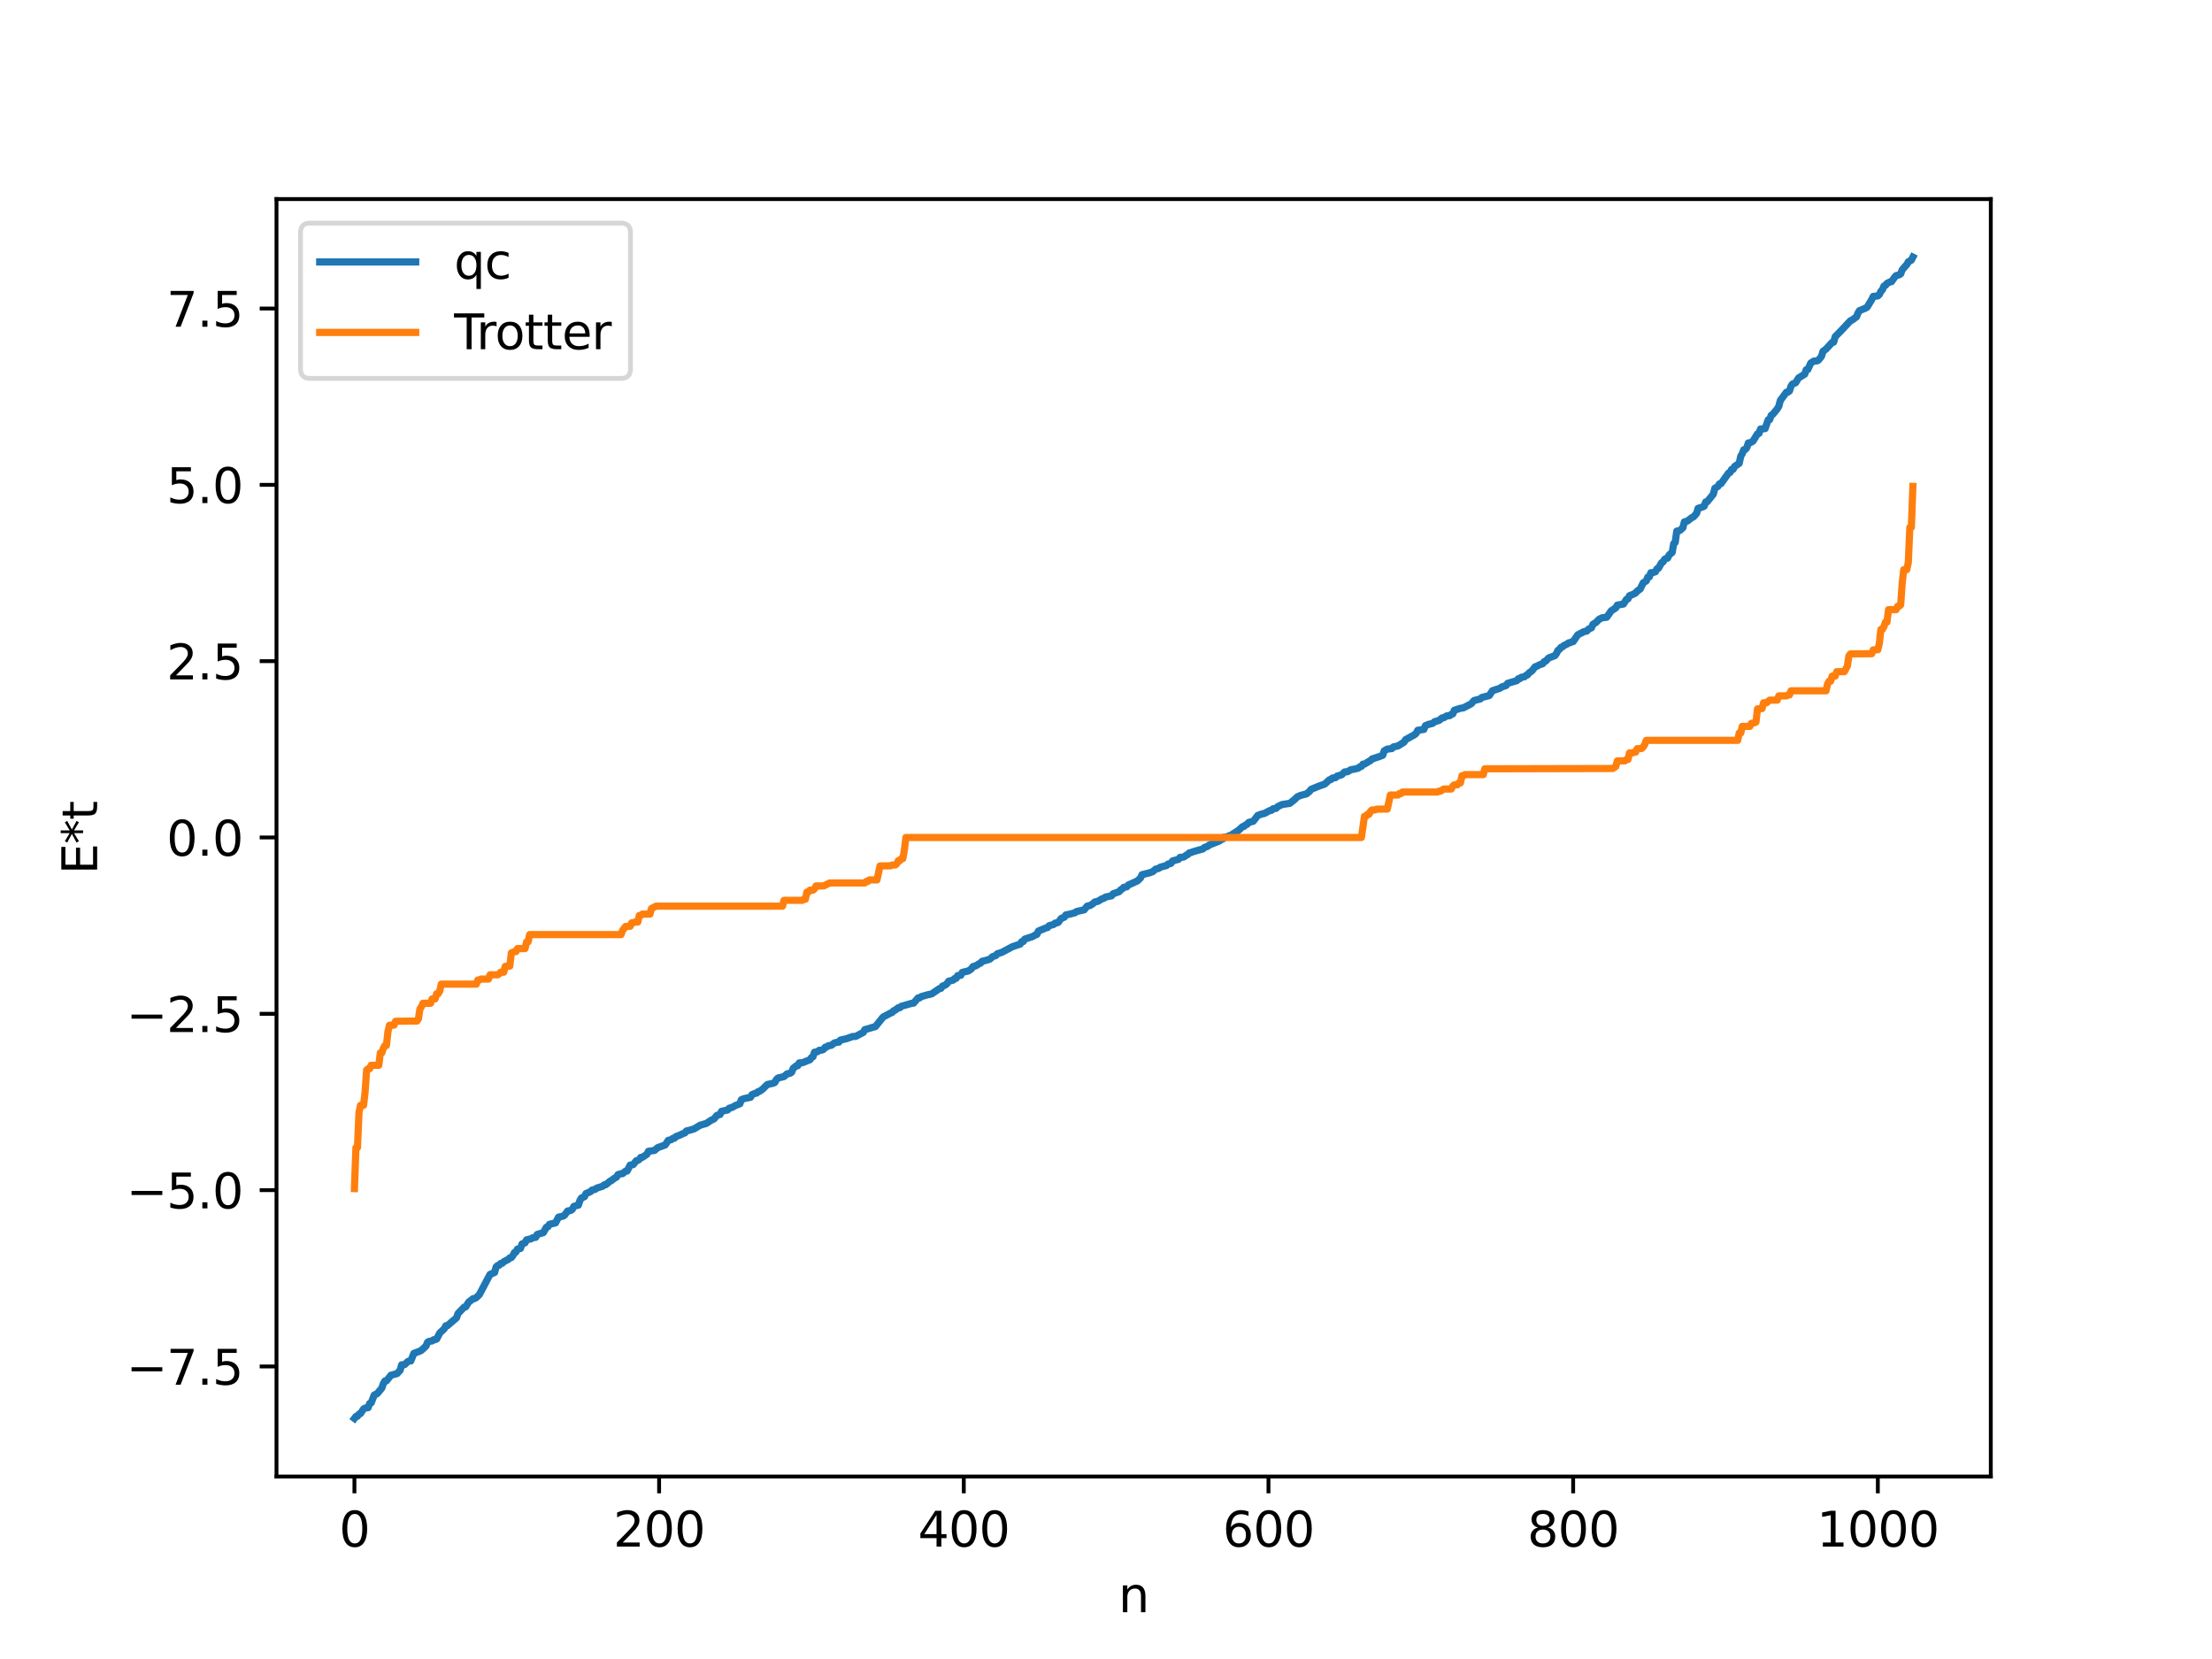 <?xml version="1.0" encoding="utf-8" standalone="no"?>
<!DOCTYPE svg PUBLIC "-//W3C//DTD SVG 1.1//EN"
  "http://www.w3.org/Graphics/SVG/1.1/DTD/svg11.dtd">
<svg xmlns:xlink="http://www.w3.org/1999/xlink" width="460.8pt" height="345.6pt" viewBox="0 0 460.8 345.6" xmlns="http://www.w3.org/2000/svg" version="1.1">
 <defs>
  <style type="text/css">*{stroke-linejoin: round; stroke-linecap: butt}</style>
 </defs>
 <g id="figure_1">
  <g id="patch_1">
   <path d="M 0 345.6 
L 460.8 345.6 
L 460.8 0 
L 0 0 
z
" style="fill: #ffffff"/>
  </g>
  <g id="axes_1">
   <g id="patch_2">
    <path d="M 57.6 307.584 
L 414.72 307.584 
L 414.72 41.472 
L 57.6 41.472 
z
" style="fill: #ffffff"/>
   </g>
   <g id="matplotlib.axis_1">
    <g id="xtick_1">
     <g id="line2d_1">
      <defs>
       <path id="m55d0821cdb" d="M 0 0 
L 0 3.5 
" style="stroke: #000000; stroke-width: 0.8"/>
      </defs>
      <g>
       <use xlink:href="#m55d0821cdb" x="73.833" y="307.584" style="stroke: #000000; stroke-width: 0.8"/>
      </g>
     </g>
     <g id="text_1">
      <!-- 0 -->
      <g transform="translate(70.651 322.182) scale(0.1 -0.1)">
       <defs>
        <path id="DejaVuSans-30" d="M 2034 4250 
Q 1547 4250 1301 3770 
Q 1056 3291 1056 2328 
Q 1056 1369 1301 889 
Q 1547 409 2034 409 
Q 2525 409 2770 889 
Q 3016 1369 3016 2328 
Q 3016 3291 2770 3770 
Q 2525 4250 2034 4250 
z
M 2034 4750 
Q 2819 4750 3233 4129 
Q 3647 3509 3647 2328 
Q 3647 1150 3233 529 
Q 2819 -91 2034 -91 
Q 1250 -91 836 529 
Q 422 1150 422 2328 
Q 422 3509 836 4129 
Q 1250 4750 2034 4750 
z
" transform="scale(0.016)"/>
       </defs>
       <use xlink:href="#DejaVuSans-30"/>
      </g>
     </g>
    </g>
    <g id="xtick_2">
     <g id="line2d_2">
      <g>
       <use xlink:href="#m55d0821cdb" x="137.304" y="307.584" style="stroke: #000000; stroke-width: 0.8"/>
      </g>
     </g>
     <g id="text_2">
      <!-- 200 -->
      <g transform="translate(127.76 322.182) scale(0.1 -0.1)">
       <defs>
        <path id="DejaVuSans-32" d="M 1228 531 
L 3431 531 
L 3431 0 
L 469 0 
L 469 531 
Q 828 903 1448 1529 
Q 2069 2156 2228 2338 
Q 2531 2678 2651 2914 
Q 2772 3150 2772 3378 
Q 2772 3750 2511 3984 
Q 2250 4219 1831 4219 
Q 1534 4219 1204 4116 
Q 875 4013 500 3803 
L 500 4441 
Q 881 4594 1212 4672 
Q 1544 4750 1819 4750 
Q 2544 4750 2975 4387 
Q 3406 4025 3406 3419 
Q 3406 3131 3298 2873 
Q 3191 2616 2906 2266 
Q 2828 2175 2409 1742 
Q 1991 1309 1228 531 
z
" transform="scale(0.016)"/>
       </defs>
       <use xlink:href="#DejaVuSans-32"/>
       <use xlink:href="#DejaVuSans-30" x="63.623"/>
       <use xlink:href="#DejaVuSans-30" x="127.246"/>
      </g>
     </g>
    </g>
    <g id="xtick_3">
     <g id="line2d_3">
      <g>
       <use xlink:href="#m55d0821cdb" x="200.775" y="307.584" style="stroke: #000000; stroke-width: 0.8"/>
      </g>
     </g>
     <g id="text_3">
      <!-- 400 -->
      <g transform="translate(191.231 322.182) scale(0.1 -0.1)">
       <defs>
        <path id="DejaVuSans-34" d="M 2419 4116 
L 825 1625 
L 2419 1625 
L 2419 4116 
z
M 2253 4666 
L 3047 4666 
L 3047 1625 
L 3713 1625 
L 3713 1100 
L 3047 1100 
L 3047 0 
L 2419 0 
L 2419 1100 
L 313 1100 
L 313 1709 
L 2253 4666 
z
" transform="scale(0.016)"/>
       </defs>
       <use xlink:href="#DejaVuSans-34"/>
       <use xlink:href="#DejaVuSans-30" x="63.623"/>
       <use xlink:href="#DejaVuSans-30" x="127.246"/>
      </g>
     </g>
    </g>
    <g id="xtick_4">
     <g id="line2d_4">
      <g>
       <use xlink:href="#m55d0821cdb" x="264.246" y="307.584" style="stroke: #000000; stroke-width: 0.8"/>
      </g>
     </g>
     <g id="text_4">
      <!-- 600 -->
      <g transform="translate(254.702 322.182) scale(0.1 -0.1)">
       <defs>
        <path id="DejaVuSans-36" d="M 2113 2584 
Q 1688 2584 1439 2293 
Q 1191 2003 1191 1497 
Q 1191 994 1439 701 
Q 1688 409 2113 409 
Q 2538 409 2786 701 
Q 3034 994 3034 1497 
Q 3034 2003 2786 2293 
Q 2538 2584 2113 2584 
z
M 3366 4563 
L 3366 3988 
Q 3128 4100 2886 4159 
Q 2644 4219 2406 4219 
Q 1781 4219 1451 3797 
Q 1122 3375 1075 2522 
Q 1259 2794 1537 2939 
Q 1816 3084 2150 3084 
Q 2853 3084 3261 2657 
Q 3669 2231 3669 1497 
Q 3669 778 3244 343 
Q 2819 -91 2113 -91 
Q 1303 -91 875 529 
Q 447 1150 447 2328 
Q 447 3434 972 4092 
Q 1497 4750 2381 4750 
Q 2619 4750 2861 4703 
Q 3103 4656 3366 4563 
z
" transform="scale(0.016)"/>
       </defs>
       <use xlink:href="#DejaVuSans-36"/>
       <use xlink:href="#DejaVuSans-30" x="63.623"/>
       <use xlink:href="#DejaVuSans-30" x="127.246"/>
      </g>
     </g>
    </g>
    <g id="xtick_5">
     <g id="line2d_5">
      <g>
       <use xlink:href="#m55d0821cdb" x="327.717" y="307.584" style="stroke: #000000; stroke-width: 0.8"/>
      </g>
     </g>
     <g id="text_5">
      <!-- 800 -->
      <g transform="translate(318.173 322.182) scale(0.1 -0.1)">
       <defs>
        <path id="DejaVuSans-38" d="M 2034 2216 
Q 1584 2216 1326 1975 
Q 1069 1734 1069 1313 
Q 1069 891 1326 650 
Q 1584 409 2034 409 
Q 2484 409 2743 651 
Q 3003 894 3003 1313 
Q 3003 1734 2745 1975 
Q 2488 2216 2034 2216 
z
M 1403 2484 
Q 997 2584 770 2862 
Q 544 3141 544 3541 
Q 544 4100 942 4425 
Q 1341 4750 2034 4750 
Q 2731 4750 3128 4425 
Q 3525 4100 3525 3541 
Q 3525 3141 3298 2862 
Q 3072 2584 2669 2484 
Q 3125 2378 3379 2068 
Q 3634 1759 3634 1313 
Q 3634 634 3220 271 
Q 2806 -91 2034 -91 
Q 1263 -91 848 271 
Q 434 634 434 1313 
Q 434 1759 690 2068 
Q 947 2378 1403 2484 
z
M 1172 3481 
Q 1172 3119 1398 2916 
Q 1625 2713 2034 2713 
Q 2441 2713 2670 2916 
Q 2900 3119 2900 3481 
Q 2900 3844 2670 4047 
Q 2441 4250 2034 4250 
Q 1625 4250 1398 4047 
Q 1172 3844 1172 3481 
z
" transform="scale(0.016)"/>
       </defs>
       <use xlink:href="#DejaVuSans-38"/>
       <use xlink:href="#DejaVuSans-30" x="63.623"/>
       <use xlink:href="#DejaVuSans-30" x="127.246"/>
      </g>
     </g>
    </g>
    <g id="xtick_6">
     <g id="line2d_6">
      <g>
       <use xlink:href="#m55d0821cdb" x="391.188" y="307.584" style="stroke: #000000; stroke-width: 0.8"/>
      </g>
     </g>
     <g id="text_6">
      <!-- 1000 -->
      <g transform="translate(378.463 322.182) scale(0.1 -0.1)">
       <defs>
        <path id="DejaVuSans-31" d="M 794 531 
L 1825 531 
L 1825 4091 
L 703 3866 
L 703 4441 
L 1819 4666 
L 2450 4666 
L 2450 531 
L 3481 531 
L 3481 0 
L 794 0 
L 794 531 
z
" transform="scale(0.016)"/>
       </defs>
       <use xlink:href="#DejaVuSans-31"/>
       <use xlink:href="#DejaVuSans-30" x="63.623"/>
       <use xlink:href="#DejaVuSans-30" x="127.246"/>
       <use xlink:href="#DejaVuSans-30" x="190.869"/>
      </g>
     </g>
    </g>
    <g id="text_7">
     <!-- n -->
     <g transform="translate(232.991 335.861) scale(0.1 -0.1)">
      <defs>
       <path id="DejaVuSans-6e" d="M 3513 2113 
L 3513 0 
L 2938 0 
L 2938 2094 
Q 2938 2591 2744 2837 
Q 2550 3084 2163 3084 
Q 1697 3084 1428 2787 
Q 1159 2491 1159 1978 
L 1159 0 
L 581 0 
L 581 3500 
L 1159 3500 
L 1159 2956 
Q 1366 3272 1645 3428 
Q 1925 3584 2291 3584 
Q 2894 3584 3203 3211 
Q 3513 2838 3513 2113 
z
" transform="scale(0.016)"/>
      </defs>
      <use xlink:href="#DejaVuSans-6e"/>
     </g>
    </g>
   </g>
   <g id="matplotlib.axis_2">
    <g id="ytick_1">
     <g id="line2d_7">
      <defs>
       <path id="mac37531fe4" d="M 0 0 
L -3.5 0 
" style="stroke: #000000; stroke-width: 0.8"/>
      </defs>
      <g>
       <use xlink:href="#mac37531fe4" x="57.6" y="284.657" style="stroke: #000000; stroke-width: 0.8"/>
      </g>
     </g>
     <g id="text_8">
      <!-- −7.5 -->
      <g transform="translate(26.317 288.456) scale(0.1 -0.1)">
       <defs>
        <path id="DejaVuSans-2212" d="M 678 2272 
L 4684 2272 
L 4684 1741 
L 678 1741 
L 678 2272 
z
" transform="scale(0.016)"/>
        <path id="DejaVuSans-37" d="M 525 4666 
L 3525 4666 
L 3525 4397 
L 1831 0 
L 1172 0 
L 2766 4134 
L 525 4134 
L 525 4666 
z
" transform="scale(0.016)"/>
        <path id="DejaVuSans-2e" d="M 684 794 
L 1344 794 
L 1344 0 
L 684 0 
L 684 794 
z
" transform="scale(0.016)"/>
        <path id="DejaVuSans-35" d="M 691 4666 
L 3169 4666 
L 3169 4134 
L 1269 4134 
L 1269 2991 
Q 1406 3038 1543 3061 
Q 1681 3084 1819 3084 
Q 2600 3084 3056 2656 
Q 3513 2228 3513 1497 
Q 3513 744 3044 326 
Q 2575 -91 1722 -91 
Q 1428 -91 1123 -41 
Q 819 9 494 109 
L 494 744 
Q 775 591 1075 516 
Q 1375 441 1709 441 
Q 2250 441 2565 725 
Q 2881 1009 2881 1497 
Q 2881 1984 2565 2268 
Q 2250 2553 1709 2553 
Q 1456 2553 1204 2497 
Q 953 2441 691 2322 
L 691 4666 
z
" transform="scale(0.016)"/>
       </defs>
       <use xlink:href="#DejaVuSans-2212"/>
       <use xlink:href="#DejaVuSans-37" x="83.789"/>
       <use xlink:href="#DejaVuSans-2e" x="147.412"/>
       <use xlink:href="#DejaVuSans-35" x="179.199"/>
      </g>
     </g>
    </g>
    <g id="ytick_2">
     <g id="line2d_8">
      <g>
       <use xlink:href="#mac37531fe4" x="57.6" y="247.925" style="stroke: #000000; stroke-width: 0.8"/>
      </g>
     </g>
     <g id="text_9">
      <!-- −5.0 -->
      <g transform="translate(26.317 251.725) scale(0.1 -0.1)">
       <use xlink:href="#DejaVuSans-2212"/>
       <use xlink:href="#DejaVuSans-35" x="83.789"/>
       <use xlink:href="#DejaVuSans-2e" x="147.412"/>
       <use xlink:href="#DejaVuSans-30" x="179.199"/>
      </g>
     </g>
    </g>
    <g id="ytick_3">
     <g id="line2d_9">
      <g>
       <use xlink:href="#mac37531fe4" x="57.6" y="211.194" style="stroke: #000000; stroke-width: 0.8"/>
      </g>
     </g>
     <g id="text_10">
      <!-- −2.5 -->
      <g transform="translate(26.317 214.993) scale(0.1 -0.1)">
       <use xlink:href="#DejaVuSans-2212"/>
       <use xlink:href="#DejaVuSans-32" x="83.789"/>
       <use xlink:href="#DejaVuSans-2e" x="147.412"/>
       <use xlink:href="#DejaVuSans-35" x="179.199"/>
      </g>
     </g>
    </g>
    <g id="ytick_4">
     <g id="line2d_10">
      <g>
       <use xlink:href="#mac37531fe4" x="57.6" y="174.463" style="stroke: #000000; stroke-width: 0.8"/>
      </g>
     </g>
     <g id="text_11">
      <!-- 0.0 -->
      <g transform="translate(34.697 178.262) scale(0.1 -0.1)">
       <use xlink:href="#DejaVuSans-30"/>
       <use xlink:href="#DejaVuSans-2e" x="63.623"/>
       <use xlink:href="#DejaVuSans-30" x="95.41"/>
      </g>
     </g>
    </g>
    <g id="ytick_5">
     <g id="line2d_11">
      <g>
       <use xlink:href="#mac37531fe4" x="57.6" y="137.732" style="stroke: #000000; stroke-width: 0.8"/>
      </g>
     </g>
     <g id="text_12">
      <!-- 2.5 -->
      <g transform="translate(34.697 141.531) scale(0.1 -0.1)">
       <use xlink:href="#DejaVuSans-32"/>
       <use xlink:href="#DejaVuSans-2e" x="63.623"/>
       <use xlink:href="#DejaVuSans-35" x="95.41"/>
      </g>
     </g>
    </g>
    <g id="ytick_6">
     <g id="line2d_12">
      <g>
       <use xlink:href="#mac37531fe4" x="57.6" y="101" style="stroke: #000000; stroke-width: 0.8"/>
      </g>
     </g>
     <g id="text_13">
      <!-- 5.0 -->
      <g transform="translate(34.697 104.8) scale(0.1 -0.1)">
       <use xlink:href="#DejaVuSans-35"/>
       <use xlink:href="#DejaVuSans-2e" x="63.623"/>
       <use xlink:href="#DejaVuSans-30" x="95.41"/>
      </g>
     </g>
    </g>
    <g id="ytick_7">
     <g id="line2d_13">
      <g>
       <use xlink:href="#mac37531fe4" x="57.6" y="64.269" style="stroke: #000000; stroke-width: 0.8"/>
      </g>
     </g>
     <g id="text_14">
      <!-- 7.5 -->
      <g transform="translate(34.697 68.068) scale(0.1 -0.1)">
       <use xlink:href="#DejaVuSans-37"/>
       <use xlink:href="#DejaVuSans-2e" x="63.623"/>
       <use xlink:href="#DejaVuSans-35" x="95.41"/>
      </g>
     </g>
    </g>
    <g id="text_15">
     <!-- E*t -->
     <g transform="translate(20.238 182.148) rotate(-90) scale(0.1 -0.1)">
      <defs>
       <path id="DejaVuSans-45" d="M 628 4666 
L 3578 4666 
L 3578 4134 
L 1259 4134 
L 1259 2753 
L 3481 2753 
L 3481 2222 
L 1259 2222 
L 1259 531 
L 3634 531 
L 3634 0 
L 628 0 
L 628 4666 
z
" transform="scale(0.016)"/>
       <path id="DejaVuSans-2a" d="M 3009 3897 
L 1888 3291 
L 3009 2681 
L 2828 2375 
L 1778 3009 
L 1778 1831 
L 1422 1831 
L 1422 3009 
L 372 2375 
L 191 2681 
L 1313 3291 
L 191 3897 
L 372 4206 
L 1422 3572 
L 1422 4750 
L 1778 4750 
L 1778 3572 
L 2828 4206 
L 3009 3897 
z
" transform="scale(0.016)"/>
       <path id="DejaVuSans-74" d="M 1172 4494 
L 1172 3500 
L 2356 3500 
L 2356 3053 
L 1172 3053 
L 1172 1153 
Q 1172 725 1289 603 
Q 1406 481 1766 481 
L 2356 481 
L 2356 0 
L 1766 0 
Q 1100 0 847 248 
Q 594 497 594 1153 
L 594 3053 
L 172 3053 
L 172 3500 
L 594 3500 
L 594 4494 
L 1172 4494 
z
" transform="scale(0.016)"/>
      </defs>
      <use xlink:href="#DejaVuSans-45"/>
      <use xlink:href="#DejaVuSans-2a" x="63.184"/>
      <use xlink:href="#DejaVuSans-74" x="113.184"/>
     </g>
    </g>
   </g>
   <g id="line2d_14">
    <path d="M 73.833 295.488 
L 74.15 295.074 
L 74.467 295.034 
L 74.785 294.591 
L 75.102 294.466 
L 75.737 293.517 
L 76.054 293.33 
L 76.689 293.243 
L 77.006 292.367 
L 77.324 292.238 
L 77.958 290.61 
L 78.593 290.308 
L 79.545 289.158 
L 79.862 288.226 
L 80.18 287.683 
L 80.497 287.657 
L 81.449 286.485 
L 82.719 286.141 
L 83.353 285.456 
L 83.671 284.319 
L 84.305 284.261 
L 84.94 283.645 
L 85.258 283.517 
L 85.575 283.51 
L 86.21 281.94 
L 87.479 281.458 
L 87.796 281.284 
L 88.748 280.4 
L 89.066 279.62 
L 89.383 279.431 
L 90.018 279.347 
L 90.335 279.086 
L 90.653 279.08 
L 90.97 278.933 
L 91.605 277.701 
L 92.557 276.791 
L 92.874 276.183 
L 93.191 276.165 
L 95.096 274.53 
L 95.413 273.633 
L 96.682 272.306 
L 97 272.257 
L 97.634 271.251 
L 98.586 270.519 
L 98.904 270.501 
L 99.221 270.31 
L 99.856 269.694 
L 102.077 265.49 
L 103.029 265.085 
L 103.347 263.945 
L 103.664 263.635 
L 103.981 263.579 
L 104.299 263.205 
L 104.616 263.167 
L 104.934 262.845 
L 105.886 262.355 
L 106.203 262.036 
L 106.52 261.982 
L 106.838 261.58 
L 107.155 260.947 
L 107.472 260.834 
L 107.79 260.21 
L 108.424 260.08 
L 108.742 259.148 
L 109.377 258.899 
L 109.694 258.286 
L 110.646 258.062 
L 110.963 257.848 
L 111.598 257.759 
L 111.915 257.155 
L 113.185 256.782 
L 113.82 255.659 
L 114.137 255.559 
L 114.454 255.05 
L 115.724 254.752 
L 116.358 253.555 
L 116.993 253.409 
L 117.31 253.346 
L 117.628 253.116 
L 118.262 252.268 
L 118.897 252.157 
L 119.215 251.936 
L 119.532 251.327 
L 120.167 251.117 
L 120.484 251.055 
L 120.801 250.098 
L 121.119 249.562 
L 121.753 249.297 
L 122.071 248.636 
L 123.023 248.246 
L 123.34 247.907 
L 123.975 247.772 
L 124.292 247.515 
L 125.562 247.109 
L 125.879 246.819 
L 126.196 246.795 
L 127.148 246.012 
L 127.466 245.892 
L 127.783 245.577 
L 128.418 245.219 
L 128.735 244.695 
L 129.37 244.517 
L 129.687 244.495 
L 130.322 243.969 
L 130.639 243.948 
L 131.274 242.71 
L 131.909 242.606 
L 132.543 241.807 
L 132.861 241.736 
L 133.178 241.537 
L 133.496 241.103 
L 133.813 241.099 
L 134.765 240.455 
L 135.082 239.836 
L 136.352 239.652 
L 136.986 239.09 
L 138.573 238.514 
L 139.208 237.56 
L 139.843 237.408 
L 140.16 237.143 
L 140.477 237.121 
L 140.795 236.776 
L 141.429 236.545 
L 142.381 236.107 
L 142.699 235.984 
L 143.016 235.588 
L 143.651 235.448 
L 144.603 235.157 
L 145.872 234.396 
L 147.142 234.032 
L 148.094 233.394 
L 148.729 233.099 
L 149.363 232.345 
L 149.998 232.167 
L 150.315 231.509 
L 151.585 231.224 
L 151.902 230.866 
L 152.537 230.686 
L 153.172 230.316 
L 154.124 229.94 
L 154.441 229.09 
L 155.076 228.844 
L 156.345 228.582 
L 156.662 228.034 
L 157.297 227.754 
L 157.615 227.72 
L 157.932 227.406 
L 158.249 227.335 
L 158.884 226.868 
L 159.836 225.93 
L 161.105 225.644 
L 161.423 225.48 
L 161.74 224.889 
L 162.058 224.575 
L 163.327 224.268 
L 163.962 223.707 
L 164.596 223.582 
L 164.914 223.36 
L 165.231 222.563 
L 165.866 222.038 
L 166.183 222.016 
L 166.5 221.42 
L 167.135 221.391 
L 168.722 220.762 
L 169.039 220.312 
L 169.357 220.138 
L 169.674 219.193 
L 170.309 219.08 
L 170.626 218.811 
L 171.261 218.736 
L 171.578 218.586 
L 171.896 218.155 
L 172.213 218.1 
L 172.53 217.858 
L 173.165 217.762 
L 173.8 217.276 
L 174.434 217.106 
L 174.752 217.099 
L 175.069 216.671 
L 176.339 216.38 
L 177.608 215.924 
L 178.243 215.904 
L 179.829 215.078 
L 180.147 214.503 
L 182.368 213.848 
L 183.955 211.873 
L 185.542 211.028 
L 185.859 210.904 
L 186.177 210.549 
L 186.494 210.421 
L 187.129 209.933 
L 187.446 209.927 
L 187.763 209.626 
L 188.715 209.359 
L 189.985 208.996 
L 190.302 208.982 
L 191.254 207.886 
L 191.572 207.879 
L 191.889 207.623 
L 193.158 207.251 
L 193.793 207.121 
L 194.11 207.03 
L 195.697 205.948 
L 196.015 205.891 
L 196.332 205.433 
L 196.967 205.171 
L 197.284 204.906 
L 197.601 204.413 
L 198.553 204.177 
L 198.871 203.84 
L 199.188 203.807 
L 199.505 203.231 
L 200.14 203.177 
L 200.458 202.566 
L 201.727 202.267 
L 202.362 201.829 
L 202.679 201.364 
L 203.314 201.183 
L 203.948 200.768 
L 204.266 200.64 
L 204.583 200.257 
L 205.218 200.112 
L 206.17 199.831 
L 206.805 199.264 
L 207.439 199.062 
L 207.757 198.691 
L 208.709 198.389 
L 210.93 197.206 
L 212.517 196.676 
L 212.834 196.181 
L 213.152 196.142 
L 213.469 195.637 
L 215.056 195.119 
L 215.691 194.768 
L 216.008 194.654 
L 216.325 193.953 
L 217.912 193.295 
L 218.229 193.22 
L 218.547 192.846 
L 219.499 192.572 
L 219.816 192.287 
L 220.134 192.269 
L 220.451 192.138 
L 221.086 191.315 
L 221.72 191.067 
L 222.038 190.593 
L 222.99 190.4 
L 223.624 190.226 
L 223.942 190.148 
L 224.259 189.893 
L 225.846 189.536 
L 226.481 188.762 
L 227.115 188.625 
L 227.75 188.194 
L 228.067 187.894 
L 228.702 187.762 
L 229.654 187.192 
L 229.972 187.129 
L 230.289 186.875 
L 231.558 186.61 
L 231.876 186.198 
L 233.145 185.748 
L 233.462 185.358 
L 233.78 185.19 
L 234.097 184.847 
L 234.732 184.737 
L 235.049 184.367 
L 236.953 183.507 
L 237.588 182.903 
L 237.905 182.217 
L 239.492 181.818 
L 240.127 181.586 
L 240.762 181.047 
L 241.396 180.895 
L 241.714 180.644 
L 242.983 180.316 
L 243.3 180.015 
L 243.935 179.857 
L 244.253 179.361 
L 245.522 179.008 
L 245.839 178.599 
L 246.474 178.568 
L 246.791 178.415 
L 247.109 178.136 
L 247.426 178.019 
L 247.743 177.67 
L 248.061 177.614 
L 248.696 177.38 
L 250.6 176.842 
L 250.917 176.528 
L 251.552 176.32 
L 251.869 176.054 
L 252.504 175.79 
L 253.773 175.301 
L 254.091 175.152 
L 254.408 174.868 
L 254.725 174.801 
L 255.043 174.391 
L 255.677 174.338 
L 255.995 174.11 
L 256.312 174.081 
L 257.581 173.24 
L 257.899 173.073 
L 258.851 172.204 
L 259.168 172.131 
L 259.486 171.833 
L 259.803 171.715 
L 260.12 171.331 
L 261.072 171.082 
L 262.024 169.864 
L 262.977 169.528 
L 263.294 169.502 
L 264.563 168.838 
L 264.881 168.806 
L 265.198 168.484 
L 265.833 168.397 
L 266.15 168.046 
L 267.102 167.594 
L 268.689 167.352 
L 269.641 166.592 
L 270.276 165.984 
L 270.91 165.707 
L 272.18 165.374 
L 272.815 164.835 
L 273.132 164.43 
L 274.719 163.778 
L 275.988 163.321 
L 276.94 162.446 
L 277.258 162.4 
L 277.575 162.079 
L 278.21 162.002 
L 278.527 161.689 
L 279.479 161.404 
L 280.114 160.813 
L 280.748 160.748 
L 281.383 160.355 
L 282.335 160.177 
L 282.97 160.006 
L 283.287 159.736 
L 283.605 159.655 
L 283.922 159.19 
L 284.239 159.186 
L 285.191 158.603 
L 285.509 158.439 
L 285.826 158.107 
L 287.413 157.586 
L 288.048 157.334 
L 288.365 156.402 
L 289 156.051 
L 289.952 155.942 
L 290.269 155.594 
L 291.221 155.397 
L 292.491 154.599 
L 292.808 154.084 
L 294.712 153.029 
L 295.029 152.731 
L 295.347 152.131 
L 296.616 151.946 
L 296.934 151.168 
L 297.568 150.904 
L 298.203 150.758 
L 298.52 150.651 
L 298.838 150.353 
L 299.79 150.069 
L 300.424 149.545 
L 300.742 149.526 
L 301.377 149.137 
L 302.011 149.079 
L 302.329 148.804 
L 302.646 148.711 
L 302.963 147.956 
L 304.233 147.554 
L 304.867 147.454 
L 306.454 146.626 
L 307.089 145.927 
L 308.358 145.613 
L 308.676 145.305 
L 310.262 144.878 
L 310.897 143.897 
L 312.484 143.366 
L 312.801 143.118 
L 313.753 142.804 
L 314.071 142.351 
L 315.975 141.797 
L 316.292 141.393 
L 316.61 141.391 
L 316.927 141.08 
L 317.562 140.998 
L 317.879 140.702 
L 318.196 140.606 
L 318.514 140.19 
L 319.148 139.735 
L 319.783 138.911 
L 320.1 138.809 
L 320.735 138.475 
L 321.37 138.267 
L 321.687 137.824 
L 322.005 137.717 
L 322.639 137.058 
L 323.909 136.583 
L 324.226 136.156 
L 324.543 135.49 
L 324.861 135.274 
L 325.178 134.853 
L 325.496 134.744 
L 325.813 134.454 
L 326.448 134.175 
L 326.765 133.925 
L 327.082 133.893 
L 327.4 133.709 
L 327.717 133.659 
L 328.669 132.257 
L 329.939 131.593 
L 330.573 131.456 
L 330.891 131.085 
L 331.525 130.792 
L 331.843 130.059 
L 332.477 129.66 
L 333.112 129.018 
L 333.747 128.687 
L 334.699 128.59 
L 335.651 127.241 
L 336.603 126.62 
L 336.92 126.055 
L 338.19 125.834 
L 338.824 124.856 
L 339.142 124.747 
L 339.459 124.095 
L 340.094 123.849 
L 340.729 123.529 
L 341.046 123.146 
L 341.681 122.699 
L 342.315 121.406 
L 342.95 121.009 
L 343.267 120.227 
L 343.585 120.173 
L 343.902 119.31 
L 344.22 119.307 
L 344.854 119.107 
L 345.172 118.507 
L 345.489 118.379 
L 346.124 117.251 
L 346.441 117.054 
L 346.758 116.523 
L 347.076 116.332 
L 347.393 116.273 
L 347.71 115.607 
L 348.345 115.082 
L 348.662 113.254 
L 348.98 112.988 
L 349.297 110.645 
L 349.932 110.509 
L 350.567 109.957 
L 350.884 108.721 
L 351.519 108.535 
L 352.471 107.816 
L 352.788 107.674 
L 353.423 106.963 
L 353.74 105.899 
L 354.375 105.711 
L 355.01 105.454 
L 355.327 104.568 
L 355.644 104.518 
L 356.914 102.94 
L 357.231 101.725 
L 357.866 101.332 
L 358.183 100.808 
L 358.5 100.763 
L 359.453 99.44 
L 360.087 98.555 
L 360.405 98.424 
L 360.722 97.794 
L 361.039 97.778 
L 361.357 97.163 
L 362.309 96.53 
L 362.626 95.046 
L 362.943 94.505 
L 363.261 93.694 
L 363.578 93.644 
L 363.896 93.257 
L 364.213 92.273 
L 364.53 92.259 
L 365.165 91.919 
L 366.117 90.373 
L 366.434 90.277 
L 366.752 89.368 
L 367.704 89.287 
L 368.339 87.464 
L 368.656 87.409 
L 368.973 86.523 
L 369.291 86.318 
L 370.243 85.177 
L 370.56 84.625 
L 370.877 83.417 
L 372.147 81.708 
L 372.464 81.683 
L 372.781 81.445 
L 373.099 80.438 
L 373.416 79.998 
L 374.051 79.74 
L 374.686 78.731 
L 375.955 77.941 
L 376.272 77.019 
L 376.59 76.992 
L 377.224 75.623 
L 377.859 75.227 
L 378.494 75.185 
L 378.811 75.03 
L 379.446 74.24 
L 379.763 73.197 
L 380.398 72.717 
L 381.667 71.33 
L 381.985 71.279 
L 382.302 70.14 
L 383.572 68.851 
L 385.476 66.818 
L 385.793 66.69 
L 386.745 66.004 
L 387.062 65.182 
L 387.38 64.699 
L 388.649 64.183 
L 388.967 63.974 
L 389.919 62.401 
L 390.236 61.742 
L 391.188 61.644 
L 391.505 61.344 
L 391.823 60.686 
L 392.14 60.368 
L 392.458 59.592 
L 392.775 59.446 
L 393.092 59.04 
L 393.727 58.724 
L 394.044 58.669 
L 394.679 57.755 
L 394.996 57.414 
L 395.631 57.25 
L 395.948 57.048 
L 396.266 56.199 
L 396.9 55.453 
L 397.218 55.125 
L 397.535 54.536 
L 398.17 54.185 
L 398.487 53.568 
L 398.487 53.568 
" clip-path="url(#p51f44559a9)" style="fill: none; stroke: #1f77b4; stroke-width: 1.5; stroke-linecap: square"/>
   </g>
   <g id="line2d_15">
    <path d="M 73.833 247.6 
L 74.15 239.066 
L 74.467 239.066 
L 74.785 231.771 
L 75.102 230.256 
L 75.737 230.256 
L 76.054 227.526 
L 76.372 222.918 
L 76.689 222.635 
L 77.006 222.635 
L 77.324 221.922 
L 78.91 221.922 
L 79.228 219.323 
L 79.545 219.323 
L 79.862 218.382 
L 80.18 217.8 
L 80.497 217.8 
L 80.815 214.926 
L 81.132 213.573 
L 82.084 213.55 
L 82.401 212.749 
L 86.844 212.703 
L 87.162 212.265 
L 87.479 210.182 
L 87.796 209.721 
L 88.114 209 
L 89.7 209 
L 90.018 208.079 
L 90.653 208.079 
L 90.97 207.009 
L 91.287 207.009 
L 91.605 206.451 
L 91.922 205.017 
L 99.221 205.017 
L 99.539 204.163 
L 99.856 204.163 
L 100.173 203.96 
L 101.76 203.96 
L 102.077 203.075 
L 103.664 203.075 
L 103.981 202.875 
L 104.299 202.529 
L 104.934 202.529 
L 105.251 201.315 
L 106.203 201.254 
L 106.52 198.512 
L 107.155 198.241 
L 107.472 198.241 
L 107.79 197.61 
L 109.377 197.61 
L 109.694 196.225 
L 110.011 196.225 
L 110.329 194.694 
L 129.37 194.694 
L 129.687 193.825 
L 130.322 193.007 
L 131.274 192.955 
L 131.591 192.243 
L 131.909 192.243 
L 132.226 192.081 
L 132.861 192.081 
L 133.178 190.711 
L 133.496 190.711 
L 133.813 190.424 
L 135.4 190.424 
L 135.717 189.256 
L 136.669 188.769 
L 163.01 188.769 
L 163.327 187.557 
L 167.135 187.557 
L 167.453 187.335 
L 167.77 187.335 
L 168.087 185.835 
L 168.405 185.835 
L 168.722 185.434 
L 169.357 185.434 
L 169.674 185.176 
L 169.991 184.557 
L 171.578 184.557 
L 172.848 183.936 
L 180.147 183.936 
L 180.464 183.617 
L 180.781 183.617 
L 181.099 183.304 
L 182.686 183.304 
L 183.32 180.389 
L 185.542 180.363 
L 185.859 180.193 
L 186.494 180.193 
L 186.811 179.937 
L 187.129 179.296 
L 187.446 179.296 
L 187.763 178.862 
L 188.081 178.862 
L 188.398 177.049 
L 188.715 174.463 
L 283.605 174.463 
L 284.239 170.064 
L 284.557 170.064 
L 284.874 169.63 
L 285.191 169.63 
L 285.509 168.989 
L 285.826 168.733 
L 286.461 168.733 
L 286.778 168.563 
L 289 168.537 
L 289.634 165.621 
L 291.221 165.621 
L 291.539 165.309 
L 291.856 165.309 
L 292.173 164.99 
L 299.472 164.99 
L 299.79 164.805 
L 300.107 164.805 
L 300.742 164.369 
L 302.329 164.369 
L 302.646 163.75 
L 302.963 163.491 
L 303.598 163.491 
L 303.915 163.091 
L 304.233 163.091 
L 304.55 161.591 
L 304.867 161.591 
L 305.185 161.369 
L 308.993 161.369 
L 309.31 160.157 
L 335.968 160.091 
L 336.603 159.669 
L 336.92 158.501 
L 338.507 158.501 
L 338.824 158.215 
L 339.142 158.215 
L 339.459 156.845 
L 340.094 156.845 
L 340.411 156.683 
L 340.729 156.683 
L 341.046 155.971 
L 341.998 155.919 
L 342.315 155.602 
L 342.633 155.101 
L 342.95 154.231 
L 361.991 154.231 
L 362.309 152.701 
L 362.626 152.701 
L 362.943 151.316 
L 364.53 151.316 
L 364.848 150.684 
L 365.482 150.576 
L 365.8 150.414 
L 366.117 147.672 
L 367.069 147.611 
L 367.386 146.396 
L 368.021 146.396 
L 368.656 145.851 
L 370.243 145.851 
L 370.56 144.965 
L 372.147 144.965 
L 372.464 144.763 
L 372.781 144.763 
L 373.099 143.909 
L 380.398 143.909 
L 380.715 142.475 
L 381.033 141.917 
L 381.35 141.917 
L 381.667 140.847 
L 382.302 140.847 
L 382.62 139.926 
L 384.206 139.926 
L 384.841 138.744 
L 385.158 136.661 
L 385.476 136.223 
L 389.919 136.177 
L 390.236 135.376 
L 391.188 135.353 
L 391.505 134 
L 391.823 131.125 
L 392.14 131.125 
L 392.458 130.544 
L 392.775 129.603 
L 393.092 129.603 
L 393.41 127.003 
L 394.996 127.003 
L 395.314 126.29 
L 395.631 126.29 
L 395.948 126.008 
L 396.266 121.4 
L 396.583 118.67 
L 397.218 118.67 
L 397.535 117.155 
L 397.853 109.86 
L 398.17 109.86 
L 398.487 101.326 
L 398.487 101.326 
" clip-path="url(#p51f44559a9)" style="fill: none; stroke: #ff7f0e; stroke-width: 1.5; stroke-linecap: square"/>
   </g>
   <g id="patch_3">
    <path d="M 57.6 307.584 
L 57.6 41.472 
" style="fill: none; stroke: #000000; stroke-width: 0.8; stroke-linejoin: miter; stroke-linecap: square"/>
   </g>
   <g id="patch_4">
    <path d="M 414.72 307.584 
L 414.72 41.472 
" style="fill: none; stroke: #000000; stroke-width: 0.8; stroke-linejoin: miter; stroke-linecap: square"/>
   </g>
   <g id="patch_5">
    <path d="M 57.6 307.584 
L 414.72 307.584 
" style="fill: none; stroke: #000000; stroke-width: 0.8; stroke-linejoin: miter; stroke-linecap: square"/>
   </g>
   <g id="patch_6">
    <path d="M 57.6 41.472 
L 414.72 41.472 
" style="fill: none; stroke: #000000; stroke-width: 0.8; stroke-linejoin: miter; stroke-linecap: square"/>
   </g>
   <g id="legend_1">
    <g id="patch_7">
     <path d="M 64.6 78.828 
L 129.342 78.828 
Q 131.342 78.828 131.342 76.828 
L 131.342 48.472 
Q 131.342 46.472 129.342 46.472 
L 64.6 46.472 
Q 62.6 46.472 62.6 48.472 
L 62.6 76.828 
Q 62.6 78.828 64.6 78.828 
z
" style="fill: #ffffff; opacity: 0.8; stroke: #cccccc; stroke-linejoin: miter"/>
    </g>
    <g id="line2d_16">
     <path d="M 66.6 54.57 
L 76.6 54.57 
L 86.6 54.57 
" style="fill: none; stroke: #1f77b4; stroke-width: 1.5; stroke-linecap: square"/>
    </g>
    <g id="text_16">
     <!-- qc -->
     <g transform="translate(94.6 58.07) scale(0.1 -0.1)">
      <defs>
       <path id="DejaVuSans-71" d="M 947 1747 
Q 947 1113 1208 752 
Q 1469 391 1925 391 
Q 2381 391 2643 752 
Q 2906 1113 2906 1747 
Q 2906 2381 2643 2742 
Q 2381 3103 1925 3103 
Q 1469 3103 1208 2742 
Q 947 2381 947 1747 
z
M 2906 525 
Q 2725 213 2448 61 
Q 2172 -91 1784 -91 
Q 1150 -91 751 415 
Q 353 922 353 1747 
Q 353 2572 751 3078 
Q 1150 3584 1784 3584 
Q 2172 3584 2448 3432 
Q 2725 3281 2906 2969 
L 2906 3500 
L 3481 3500 
L 3481 -1331 
L 2906 -1331 
L 2906 525 
z
" transform="scale(0.016)"/>
       <path id="DejaVuSans-63" d="M 3122 3366 
L 3122 2828 
Q 2878 2963 2633 3030 
Q 2388 3097 2138 3097 
Q 1578 3097 1268 2742 
Q 959 2388 959 1747 
Q 959 1106 1268 751 
Q 1578 397 2138 397 
Q 2388 397 2633 464 
Q 2878 531 3122 666 
L 3122 134 
Q 2881 22 2623 -34 
Q 2366 -91 2075 -91 
Q 1284 -91 818 406 
Q 353 903 353 1747 
Q 353 2603 823 3093 
Q 1294 3584 2113 3584 
Q 2378 3584 2631 3529 
Q 2884 3475 3122 3366 
z
" transform="scale(0.016)"/>
      </defs>
      <use xlink:href="#DejaVuSans-71"/>
      <use xlink:href="#DejaVuSans-63" x="63.477"/>
     </g>
    </g>
    <g id="line2d_17">
     <path d="M 66.6 69.249 
L 76.6 69.249 
L 86.6 69.249 
" style="fill: none; stroke: #ff7f0e; stroke-width: 1.5; stroke-linecap: square"/>
    </g>
    <g id="text_17">
     <!-- Trotter -->
     <g transform="translate(94.6 72.749) scale(0.1 -0.1)">
      <defs>
       <path id="DejaVuSans-54" d="M -19 4666 
L 3928 4666 
L 3928 4134 
L 2272 4134 
L 2272 0 
L 1638 0 
L 1638 4134 
L -19 4134 
L -19 4666 
z
" transform="scale(0.016)"/>
       <path id="DejaVuSans-72" d="M 2631 2963 
Q 2534 3019 2420 3045 
Q 2306 3072 2169 3072 
Q 1681 3072 1420 2755 
Q 1159 2438 1159 1844 
L 1159 0 
L 581 0 
L 581 3500 
L 1159 3500 
L 1159 2956 
Q 1341 3275 1631 3429 
Q 1922 3584 2338 3584 
Q 2397 3584 2469 3576 
Q 2541 3569 2628 3553 
L 2631 2963 
z
" transform="scale(0.016)"/>
       <path id="DejaVuSans-6f" d="M 1959 3097 
Q 1497 3097 1228 2736 
Q 959 2375 959 1747 
Q 959 1119 1226 758 
Q 1494 397 1959 397 
Q 2419 397 2687 759 
Q 2956 1122 2956 1747 
Q 2956 2369 2687 2733 
Q 2419 3097 1959 3097 
z
M 1959 3584 
Q 2709 3584 3137 3096 
Q 3566 2609 3566 1747 
Q 3566 888 3137 398 
Q 2709 -91 1959 -91 
Q 1206 -91 779 398 
Q 353 888 353 1747 
Q 353 2609 779 3096 
Q 1206 3584 1959 3584 
z
" transform="scale(0.016)"/>
       <path id="DejaVuSans-65" d="M 3597 1894 
L 3597 1613 
L 953 1613 
Q 991 1019 1311 708 
Q 1631 397 2203 397 
Q 2534 397 2845 478 
Q 3156 559 3463 722 
L 3463 178 
Q 3153 47 2828 -22 
Q 2503 -91 2169 -91 
Q 1331 -91 842 396 
Q 353 884 353 1716 
Q 353 2575 817 3079 
Q 1281 3584 2069 3584 
Q 2775 3584 3186 3129 
Q 3597 2675 3597 1894 
z
M 3022 2063 
Q 3016 2534 2758 2815 
Q 2500 3097 2075 3097 
Q 1594 3097 1305 2825 
Q 1016 2553 972 2059 
L 3022 2063 
z
" transform="scale(0.016)"/>
      </defs>
      <use xlink:href="#DejaVuSans-54"/>
      <use xlink:href="#DejaVuSans-72" x="46.334"/>
      <use xlink:href="#DejaVuSans-6f" x="85.197"/>
      <use xlink:href="#DejaVuSans-74" x="146.379"/>
      <use xlink:href="#DejaVuSans-74" x="185.588"/>
      <use xlink:href="#DejaVuSans-65" x="224.797"/>
      <use xlink:href="#DejaVuSans-72" x="286.32"/>
     </g>
    </g>
   </g>
  </g>
 </g>
 <defs>
  <clipPath id="p51f44559a9">
   <rect x="57.6" y="41.472" width="357.12" height="266.112"/>
  </clipPath>
 </defs>
</svg>
